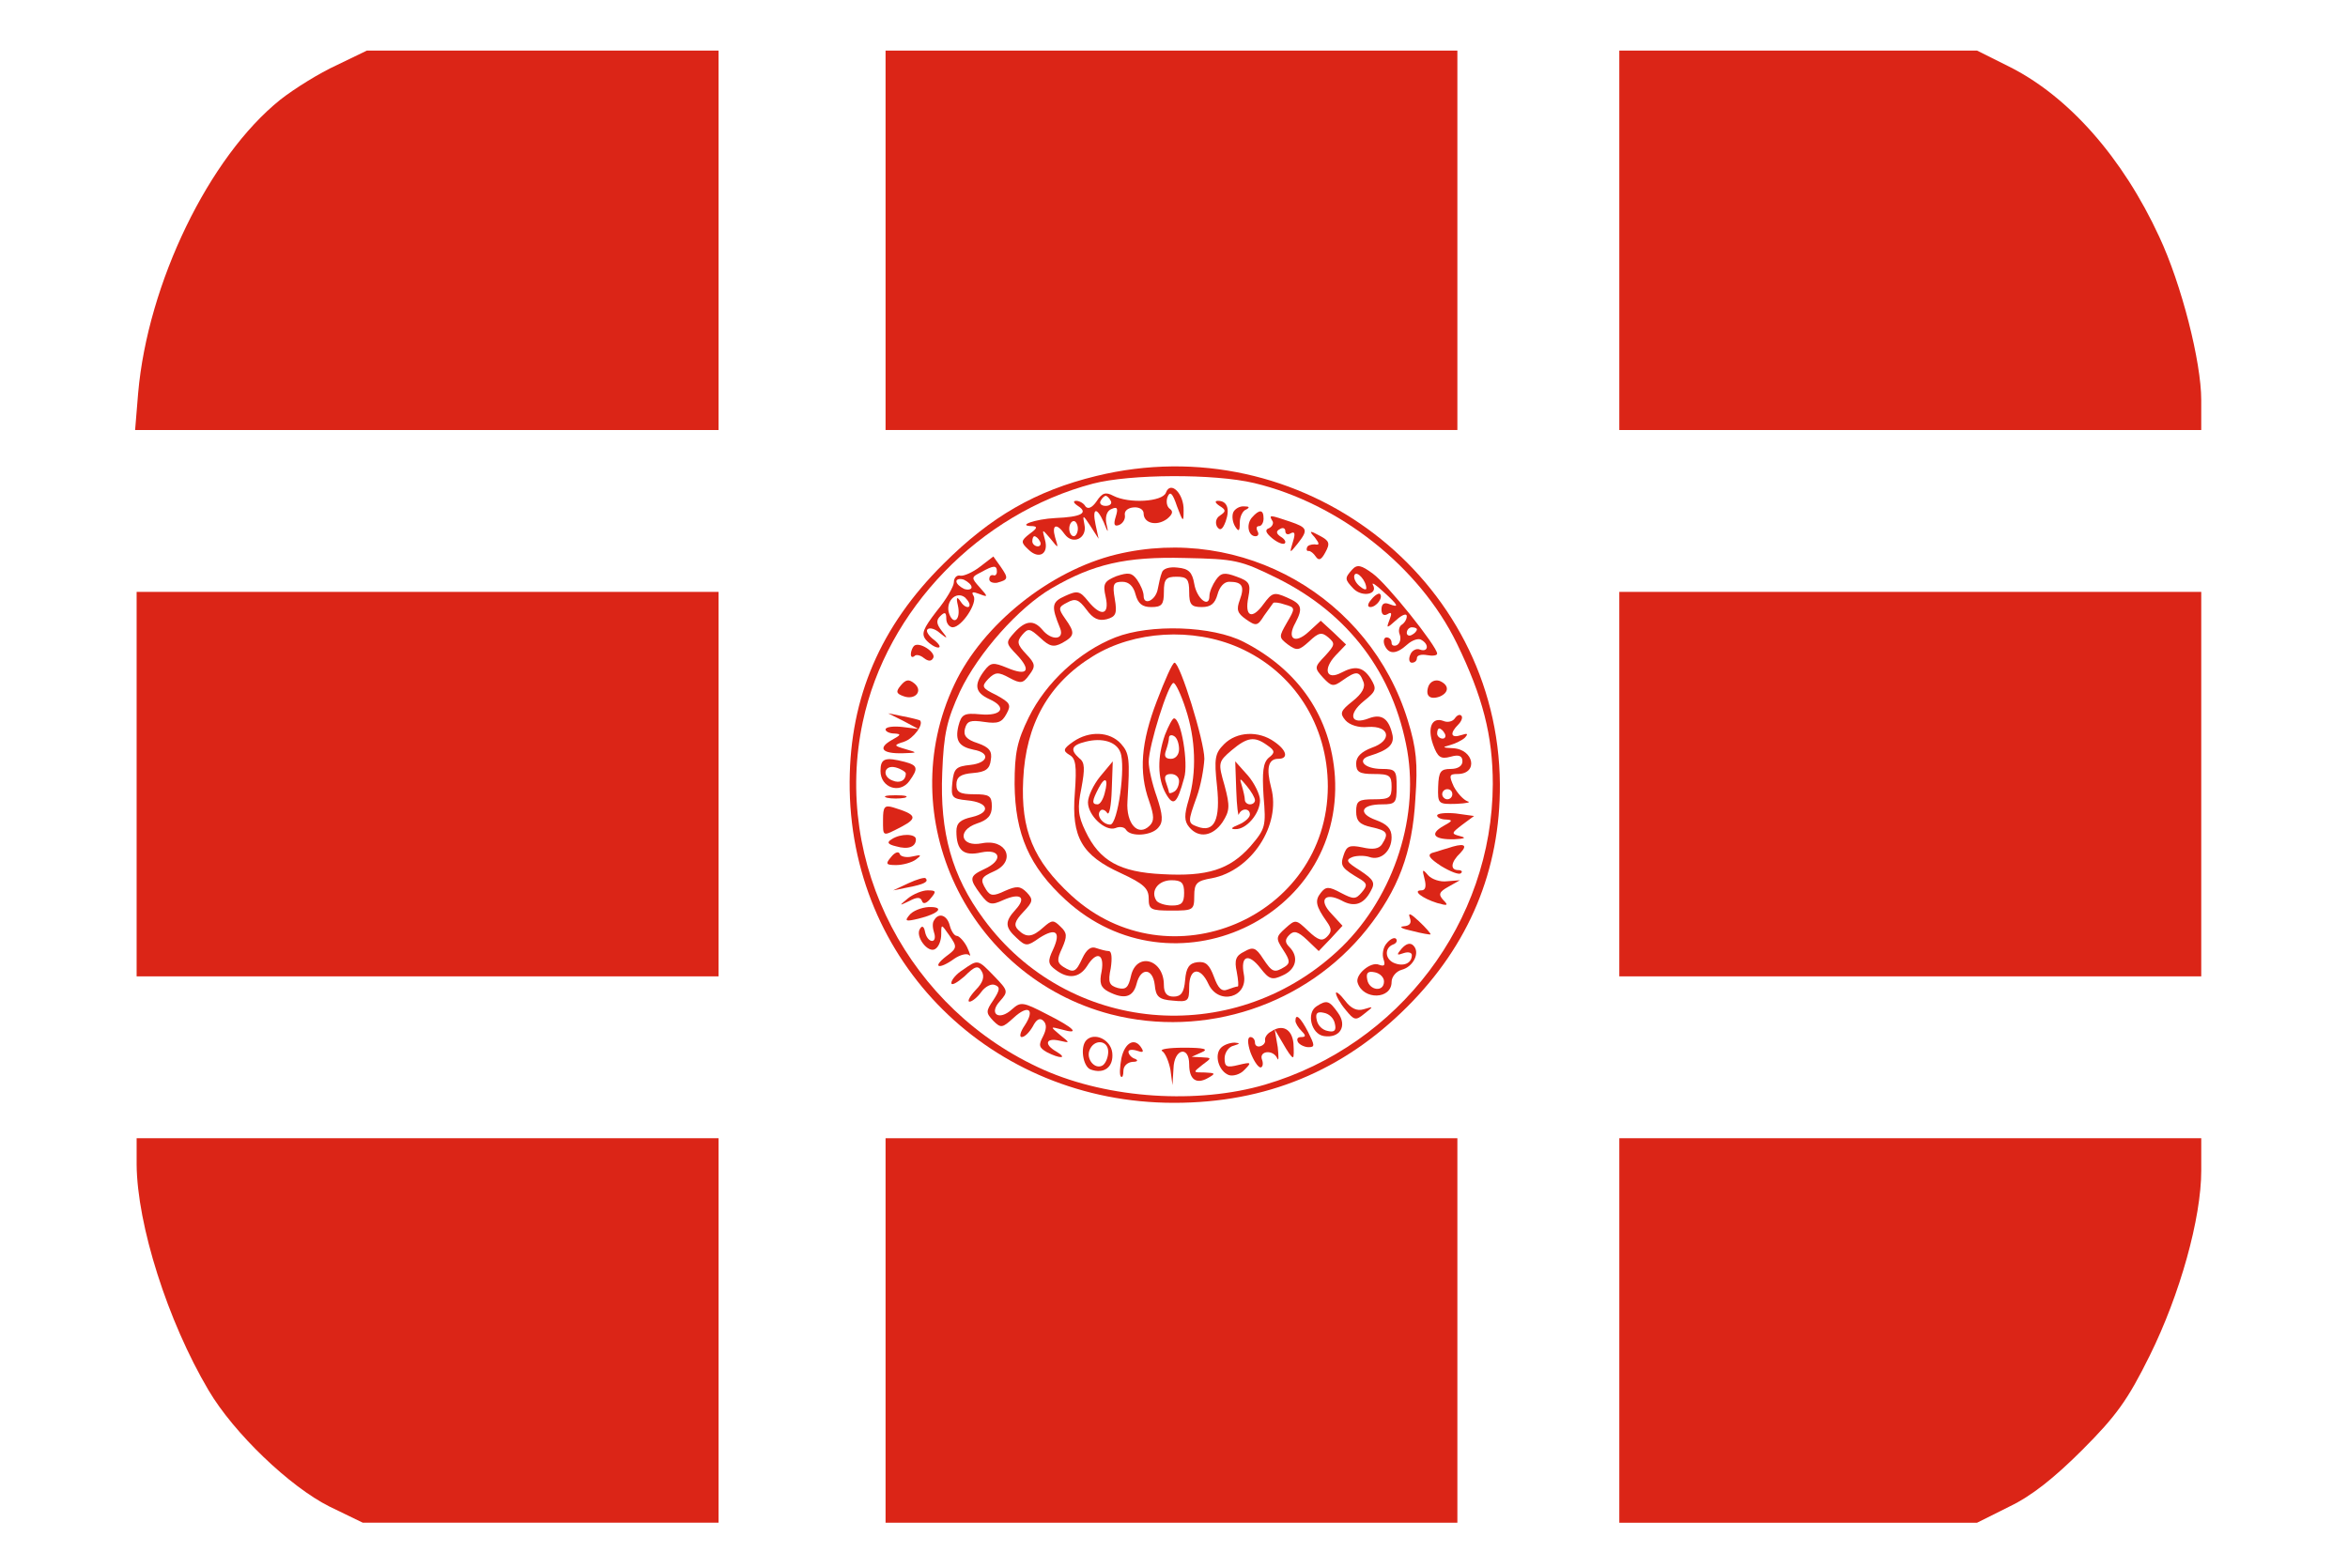 <svg version="1.0" xmlns="http://www.w3.org/2000/svg" width="464pt" height="310pt" viewBox="0 0 464 310" preserveAspectRatio="xMidYMid meet">

<g transform="translate(0,310) scale(0.1,-0.1)" fill="#db2517" stroke="none">
<path d="M665 2971 c-33 -15 -83 -46 -111 -68 -141 -113 -262 -363 -281 -580 l-6 -73 577 0 576 0 0 375 0 375 -347 0 -348 0 -60 -29z" fill="#db2517"/>
<path d="M1750 2625 l0 -375 565 0 565 0 0 375 0 375 -565 0 -565 0 0 -375z" fill="#db2517"/>
<path d="M3200 2625 l0 -375 575 0 575 0 0 59 c0 76 -39 229 -83 323 -72 156 -179 278 -298 337 l-62 31 -354 0 -353 0 0 -375z" fill="#db2517"/>
<path d="M2166 2159 c-119 -29 -208 -80 -302 -174 -124 -123 -184 -263 -185 -430 -2 -356 280 -635 641 -635 182 0 334 63 461 190 122 122 184 270 183 440 -3 409 -394 708 -798 609z m313 -14 c167 -40 326 -165 400 -317 51 -105 71 -182 71 -278 -1 -272 -185 -516 -450 -594 -133 -39 -308 -28 -437 29 -266 118 -418 408 -358 688 47 222 231 412 455 471 73 19 239 20 319 1z" fill="#db2517"/>
<path d="M2304 2126 c-7 -18 -73 -22 -104 -6 -15 8 -22 6 -33 -11 -9 -13 -17 -16 -22 -10 -3 6 -12 11 -18 11 -7 0 -6 -4 3 -10 22 -14 6 -22 -44 -24 -41 -2 -79 -16 -45 -16 10 -1 8 -5 -6 -15 -18 -14 -18 -17 -3 -31 21 -21 41 -9 33 19 -6 22 -6 22 11 2 16 -20 16 -20 9 3 -7 25 3 29 19 6 16 -22 45 -8 39 19 -4 20 -3 20 12 -3 l16 -25 -6 28 c-7 33 2 36 16 5 9 -23 10 -23 5 -1 -2 13 2 24 11 27 11 5 13 1 8 -15 -5 -16 -3 -20 6 -17 8 3 13 12 12 19 -2 9 6 15 17 16 11 1 20 -4 20 -12 0 -19 25 -26 46 -11 11 9 13 15 6 20 -6 4 -8 14 -5 23 5 13 10 9 19 -18 12 -32 13 -32 13 -8 1 33 -26 60 -35 35z m-109 -16 c3 -5 -1 -10 -10 -10 -9 0 -13 5 -10 10 3 6 8 10 10 10 2 0 7 -4 10 -10z m-65 -55 c0 -8 -4 -15 -8 -15 -5 0 -9 7 -9 15 0 8 4 15 9 15 4 0 8 -7 8 -15z m-75 -25 c3 -5 1 -10 -4 -10 -6 0 -11 5 -11 10 0 6 2 10 4 10 3 0 8 -4 11 -10z" fill="#db2517"/>
<path d="M2410 2100 c13 -8 13 -11 1 -19 -8 -5 -10 -14 -6 -22 6 -9 11 -6 17 10 9 25 3 41 -15 41 -7 0 -6 -4 3 -10z" fill="#db2517"/>
<path d="M2437 2087 c-3 -8 -1 -20 4 -28 7 -11 9 -9 9 8 0 12 6 24 13 26 7 4 6 6 -4 6 -9 1 -19 -5 -22 -12z" fill="#db2517"/>
<path d="M2474 2077 c-12 -14 -7 -37 7 -37 6 0 7 5 4 10 -3 6 -2 10 3 10 5 0 9 7 9 15 0 18 -8 19 -23 2z" fill="#db2517"/>
<path d="M2514 2071 c4 -5 0 -12 -6 -15 -9 -3 -7 -9 6 -20 11 -9 22 -13 25 -10 3 3 -1 9 -8 13 -9 6 -10 11 -2 15 6 4 11 2 11 -4 0 -6 5 -8 11 -4 8 4 9 -1 4 -17 -7 -23 -7 -24 9 -4 22 28 20 32 -15 44 -39 13 -42 14 -35 2z" fill="#db2517"/>
<path d="M2598 2038 c10 -13 10 -16 0 -14 -7 0 -14 -2 -15 -6 -2 -5 0 -8 3 -7 4 0 10 -5 14 -11 6 -9 11 -7 19 8 10 18 8 23 -11 33 -20 11 -22 10 -10 -3z" fill="#db2517"/>
<path d="M2206 2004 c-131 -32 -264 -138 -320 -257 -124 -262 26 -578 309 -652 186 -48 386 18 506 168 62 78 90 151 96 258 5 70 2 100 -15 155 -75 244 -327 388 -576 328z m318 -47 c141 -70 230 -188 257 -341 24 -140 -32 -299 -139 -397 -209 -192 -532 -162 -698 64 -63 85 -87 172 -82 290 3 77 9 103 35 160 36 76 116 166 181 204 82 48 147 63 263 60 100 -2 110 -4 183 -40z" fill="#db2517"/>
<path d="M2296 1968 c-3 -7 -6 -22 -8 -32 -4 -23 -28 -34 -28 -14 0 8 -6 22 -13 32 -10 14 -17 15 -41 7 -24 -10 -27 -15 -21 -41 8 -36 -9 -40 -35 -8 -16 20 -21 21 -45 10 -27 -12 -28 -20 -10 -64 9 -23 -17 -25 -35 -3 -17 20 -33 19 -55 -5 -18 -20 -18 -21 5 -45 29 -31 20 -42 -20 -25 -27 11 -32 11 -45 -6 -21 -28 -18 -43 10 -56 36 -16 25 -34 -18 -30 -32 3 -37 0 -43 -23 -7 -29 1 -41 30 -47 34 -6 29 -26 -6 -30 -29 -3 -33 -7 -36 -35 -3 -29 -1 -32 29 -35 43 -4 48 -24 10 -33 -23 -5 -31 -12 -31 -28 0 -38 14 -50 49 -42 39 8 44 -16 6 -33 -30 -14 -30 -19 -7 -50 16 -21 21 -22 45 -11 34 15 46 5 24 -19 -22 -24 -21 -35 2 -56 18 -17 21 -17 45 0 33 21 43 12 27 -23 -11 -23 -10 -29 5 -40 25 -19 47 -16 62 7 19 31 35 25 29 -10 -5 -23 -2 -32 13 -40 31 -16 49 -12 56 15 8 33 32 32 36 -2 2 -23 8 -29 36 -31 30 -3 32 -1 32 27 0 38 22 41 38 6 20 -43 79 -27 70 19 -7 37 9 43 33 12 17 -22 23 -24 44 -14 27 12 32 37 13 56 -9 9 -9 15 0 24 9 9 17 7 35 -10 l23 -22 24 25 23 25 -22 24 c-26 27 -13 43 20 26 25 -14 44 -8 58 19 9 16 6 22 -21 40 -27 17 -30 21 -15 27 9 3 24 3 33 0 22 -8 44 11 44 39 0 17 -9 26 -31 34 -36 13 -30 31 12 31 27 0 29 3 29 35 0 32 -2 35 -29 35 -35 0 -51 18 -24 26 36 11 48 22 45 40 -7 33 -21 44 -47 34 -36 -14 -42 8 -10 34 25 20 26 24 14 44 -15 24 -31 27 -59 12 -29 -15 -36 7 -11 34 l21 22 -25 24 -25 23 -24 -22 c-27 -25 -44 -14 -26 18 15 29 13 37 -17 50 -25 11 -29 10 -46 -13 -23 -32 -38 -25 -30 14 5 26 2 31 -23 40 -24 9 -31 8 -41 -6 -7 -10 -13 -24 -13 -32 0 -25 -25 -6 -30 24 -4 23 -11 30 -33 32 -16 2 -29 -2 -31 -10z m54 -38 c0 -25 4 -30 25 -30 18 0 26 7 31 25 4 15 13 25 23 25 26 0 31 -9 21 -36 -7 -19 -5 -26 12 -38 20 -14 23 -14 36 7 9 12 17 24 18 25 1 2 12 1 23 -3 21 -6 21 -7 4 -36 -16 -28 -16 -29 2 -43 18 -13 22 -12 42 6 19 18 25 19 38 8 14 -12 13 -15 -6 -36 -22 -23 -22 -24 -4 -44 16 -17 20 -18 38 -5 27 19 33 19 41 -2 5 -11 -2 -24 -21 -39 -24 -19 -26 -24 -14 -38 8 -9 26 -15 44 -13 44 3 49 -27 8 -41 -21 -8 -31 -18 -31 -31 0 -17 6 -21 35 -21 31 0 35 -3 35 -25 0 -22 -4 -25 -35 -25 -30 0 -35 -3 -35 -24 0 -19 7 -26 30 -31 32 -7 35 -12 21 -34 -6 -9 -18 -11 -39 -6 -25 5 -31 3 -37 -16 -7 -21 -4 -25 35 -48 12 -8 12 -12 1 -25 -12 -14 -16 -14 -41 -1 -24 13 -30 13 -40 0 -12 -15 -10 -26 12 -57 10 -14 10 -20 0 -30 -9 -9 -17 -7 -37 12 -24 23 -25 23 -45 5 -19 -17 -19 -20 -4 -43 13 -20 14 -26 3 -33 -21 -13 -25 -11 -43 16 -14 22 -20 24 -37 14 -17 -8 -20 -17 -15 -40 3 -16 4 -29 2 -29 -3 0 -12 -3 -20 -6 -12 -5 -19 3 -27 25 -9 24 -16 31 -33 29 -16 -2 -22 -11 -24 -35 -2 -25 -8 -33 -23 -33 -13 0 -19 7 -19 23 0 51 -54 66 -65 18 -5 -23 -10 -28 -26 -24 -17 5 -20 11 -14 39 3 20 2 34 -4 34 -5 0 -16 3 -25 6 -10 4 -19 -3 -27 -20 -13 -28 -17 -30 -38 -17 -12 8 -13 14 -2 37 10 23 10 30 -3 42 -14 14 -17 14 -34 -1 -22 -20 -34 -21 -50 -5 -9 9 -7 17 10 35 20 21 20 25 7 39 -13 13 -20 13 -43 3 -23 -11 -29 -10 -37 2 -13 21 -11 25 16 37 44 20 24 65 -25 55 -41 -8 -50 25 -10 39 22 7 30 16 30 34 0 21 -5 24 -35 24 -28 0 -35 4 -35 19 0 15 8 21 33 23 25 2 33 8 35 26 3 17 -3 25 -26 33 -22 7 -29 15 -25 29 4 15 11 17 38 13 27 -4 35 -1 44 16 10 18 7 22 -20 37 -29 14 -30 17 -16 32 14 14 20 14 42 2 22 -12 27 -11 39 6 13 17 12 22 -6 41 -18 19 -19 25 -8 38 12 14 15 13 36 -6 18 -17 26 -19 43 -10 25 14 26 20 6 48 -14 20 -14 23 4 32 16 9 23 6 38 -14 13 -18 24 -23 40 -19 18 5 21 11 16 40 -5 29 -3 34 15 34 13 0 22 -9 26 -25 5 -18 13 -25 31 -25 21 0 25 5 25 30 0 25 4 30 25 30 21 0 25 -5 25 -30z" fill="#db2517"/>
<path d="M2204 1840 c-71 -28 -137 -89 -171 -158 -23 -47 -28 -70 -28 -132 1 -99 29 -163 101 -229 211 -193 549 -37 532 244 -8 117 -71 210 -180 266 -62 32 -185 36 -254 9z m244 -20 c109 -48 176 -153 176 -275 -1 -259 -314 -392 -507 -215 -75 69 -100 129 -95 229 5 109 50 190 138 244 81 50 197 57 288 17z" fill="#db2517"/>
<path d="M2286 1714 c-31 -81 -36 -140 -15 -198 10 -29 10 -39 1 -48 -23 -23 -47 4 -44 48 5 84 4 95 -13 114 -22 24 -62 26 -94 4 -20 -14 -21 -18 -8 -26 13 -7 15 -21 11 -76 -7 -87 14 -123 91 -158 45 -21 55 -30 55 -50 0 -22 4 -24 45 -24 43 0 45 1 45 29 0 25 5 30 35 35 78 15 137 105 117 179 -10 38 -6 57 14 57 21 0 17 17 -8 34 -31 22 -74 20 -99 -5 -18 -18 -20 -28 -14 -83 7 -66 -5 -93 -39 -80 -19 7 -19 9 -1 59 8 22 14 56 15 75 0 35 -48 190 -59 190 -4 0 -19 -34 -35 -76z m57 -15 c20 -60 22 -126 6 -180 -9 -30 -9 -42 1 -54 19 -23 47 -18 66 10 14 22 15 31 4 72 -13 45 -13 47 14 70 31 26 45 28 70 10 16 -11 16 -15 3 -25 -11 -10 -13 -28 -10 -76 5 -59 4 -64 -26 -99 -41 -46 -85 -60 -174 -55 -84 4 -124 26 -152 85 -15 31 -16 46 -8 85 7 38 7 51 -4 59 -19 17 -16 26 13 33 32 8 60 0 68 -21 11 -27 -5 -143 -20 -143 -15 0 -29 19 -19 28 3 3 9 1 13 -5 4 -6 8 14 9 46 l2 56 -25 -30 c-13 -16 -24 -39 -24 -51 0 -26 34 -58 54 -51 9 4 18 2 21 -3 9 -15 51 -12 64 4 10 11 9 25 -3 61 -9 25 -16 56 -16 69 0 32 39 156 49 156 4 0 15 -23 24 -51z m-160 -167 c-3 -12 -9 -22 -14 -22 -12 0 -11 7 2 32 13 25 20 19 12 -10z m157 -197 c0 -20 -5 -25 -24 -25 -14 0 -28 5 -31 10 -12 19 4 40 30 40 20 0 25 -5 25 -25z" fill="#db2517"/>
<path d="M2302 1647 c-15 -43 -15 -86 2 -116 15 -26 22 -20 36 31 9 29 -6 118 -20 118 -3 0 -11 -15 -18 -33z m28 -28 c0 -11 -7 -19 -16 -19 -11 0 -14 5 -10 16 3 9 6 20 6 25 0 6 5 7 10 4 6 -3 10 -15 10 -26z m0 -63 c0 -8 -4 -18 -10 -21 -5 -3 -10 -4 -10 -1 0 2 -3 11 -6 20 -4 11 -1 16 10 16 9 0 16 -6 16 -14z" fill="#db2517"/>
<path d="M2443 1538 c1 -32 4 -53 5 -48 5 13 22 13 22 0 0 -6 -10 -15 -22 -20 -15 -6 -17 -9 -7 -9 22 -1 49 31 49 57 0 11 -11 34 -24 49 l-25 28 2 -57z m37 -20 c0 -4 -4 -8 -10 -8 -5 0 -10 4 -10 9 0 5 -3 18 -6 28 -5 16 -4 16 10 -1 9 -11 16 -23 16 -28z" fill="#db2517"/>
<path d="M1937 1980 c-14 -11 -32 -19 -39 -18 -7 2 -13 -4 -13 -13 0 -8 -15 -34 -34 -57 -27 -35 -31 -45 -21 -57 7 -8 18 -15 24 -15 6 0 2 7 -8 15 -11 8 -17 18 -13 21 4 4 15 1 24 -7 16 -13 17 -12 4 4 -11 14 -11 21 -3 29 9 9 12 8 12 -5 0 -9 6 -17 13 -17 18 1 49 48 41 62 -5 8 -2 9 11 4 18 -7 18 -6 1 13 -17 19 -17 20 3 30 25 14 31 14 31 1 0 -5 -3 -9 -7 -7 -5 1 -8 -2 -8 -8 0 -5 6 -8 15 -7 23 6 23 9 8 31 l-15 21 -26 -20z m-17 -41 c0 -4 -7 -6 -15 -3 -8 4 -15 10 -15 15 0 4 7 6 15 3 8 -4 15 -10 15 -15z m-5 -38 c-3 -3 -11 1 -16 9 -8 12 -10 10 -6 -7 6 -27 -8 -40 -17 -17 -9 24 13 47 31 33 7 -7 11 -14 8 -18z" fill="#db2517"/>
<path d="M2672 1974 c-15 -17 -15 -19 3 -38 17 -17 49 -11 38 8 -3 6 6 0 20 -13 31 -28 33 -33 12 -25 -10 4 -15 0 -15 -11 0 -10 5 -13 12 -9 8 5 9 2 4 -11 -7 -18 -6 -18 14 0 11 10 20 13 20 7 0 -6 -4 -13 -10 -17 -5 -3 -7 -12 -4 -19 3 -8 1 -17 -5 -21 -6 -3 -11 -1 -11 4 0 6 -4 11 -10 11 -5 0 -7 -7 -4 -15 8 -19 23 -19 45 1 10 9 23 13 28 9 16 -9 13 -25 -3 -19 -7 3 -16 -2 -19 -10 -4 -9 -2 -16 3 -16 6 0 10 4 10 9 0 6 9 8 20 6 11 -2 20 -1 20 3 0 14 -99 138 -127 158 -23 17 -31 19 -41 8z m28 -37 c0 -4 -6 -2 -14 5 -8 7 -12 17 -9 22 5 8 23 -12 23 -27z m100 -81 c0 -3 -4 -8 -10 -11 -5 -3 -10 -1 -10 4 0 6 5 11 10 11 6 0 10 -2 10 -4z" fill="#db2517"/>
<path d="M2710 1915 c-8 -9 -8 -15 -2 -15 12 0 26 19 19 26 -2 2 -10 -2 -17 -11z" fill="#db2517"/>
<path d="M1806 1823 c-3 -3 -6 -11 -6 -16 0 -6 3 -7 7 -4 3 4 12 2 19 -4 8 -6 14 -7 18 0 7 11 -28 34 -38 24z" fill="#db2517"/>
<path d="M1780 1745 c-10 -12 -9 -16 5 -21 23 -9 40 10 22 25 -11 9 -17 8 -27 -4z" fill="#db2517"/>
<path d="M2823 1744 c-7 -19 2 -28 22 -21 19 8 19 23 0 31 -9 3 -18 -1 -22 -10z" fill="#db2517"/>
<path d="M1785 1675 l30 -16 -32 4 c-18 2 -33 0 -33 -5 0 -4 8 -8 18 -8 14 -1 12 -3 -6 -13 -28 -16 -19 -27 22 -26 30 1 30 1 6 8 -24 7 -25 8 -3 15 18 6 39 34 31 42 -2 1 -17 5 -33 8 l-30 6 30 -15z" fill="#db2517"/>
<path d="M2875 1680 c-4 -6 -14 -9 -23 -5 -22 8 -32 -13 -20 -47 9 -25 15 -29 34 -24 17 5 24 2 24 -9 0 -9 -9 -15 -23 -15 -20 0 -24 -5 -25 -35 -1 -34 0 -35 36 -34 20 1 30 3 22 5 -8 3 -20 16 -27 29 -10 22 -9 25 7 25 42 0 33 49 -9 51 -20 1 -22 2 -6 6 11 3 25 10 30 15 7 8 5 9 -7 5 -21 -7 -24 3 -6 21 6 6 9 14 6 17 -3 4 -9 1 -13 -5z m-20 -30 c3 -5 1 -10 -4 -10 -6 0 -11 5 -11 10 0 6 2 10 4 10 3 0 8 -4 11 -10z m15 -120 c0 -5 -4 -10 -10 -10 -5 0 -10 5 -10 10 0 6 5 10 10 10 6 0 10 -4 10 -10z" fill="#db2517"/>
<path d="M1740 1576 c0 -33 38 -46 57 -20 18 25 17 31 -9 38 -39 10 -48 7 -48 -18z m50 -5 c0 -14 -12 -20 -26 -14 -22 8 -17 32 6 26 11 -3 20 -9 20 -12z" fill="#db2517"/>
<path d="M1753 1523 c9 -2 25 -2 35 0 9 3 1 5 -18 5 -19 0 -27 -2 -17 -5z" fill="#db2517"/>
<path d="M1745 1480 c0 -35 -2 -34 37 -14 32 17 29 24 -17 38 -17 5 -20 1 -20 -24z" fill="#db2517"/>
<path d="M2840 1488 c0 -4 8 -8 18 -8 14 -1 12 -3 -6 -13 -28 -16 -18 -27 22 -26 21 1 24 3 12 6 -19 5 -18 6 4 23 l23 17 -36 5 c-21 2 -37 0 -37 -4z" fill="#db2517"/>
<path d="M1762 1441 c-10 -6 -8 -10 9 -14 24 -7 39 -1 39 14 0 11 -30 12 -48 0z" fill="#db2517"/>
<path d="M2860 1423 c-8 -2 -22 -7 -30 -9 -10 -4 -5 -11 18 -26 18 -11 36 -18 39 -14 4 3 1 6 -5 6 -17 0 -15 16 4 34 16 17 6 20 -26 9z" fill="#db2517"/>
<path d="M1761 1406 c-12 -14 -10 -16 10 -16 13 0 31 5 39 11 12 9 11 10 -7 6 -12 -3 -24 0 -25 5 -2 6 -10 3 -17 -6z" fill="#db2517"/>
<path d="M2815 1363 c4 -15 2 -23 -6 -23 -19 0 2 -16 31 -25 21 -6 23 -5 12 6 -10 11 -8 16 10 26 l23 13 -25 -2 c-14 -2 -31 4 -38 12 -11 13 -12 12 -7 -7z" fill="#db2517"/>
<path d="M1795 1354 l-30 -14 30 6 c31 6 41 11 34 18 -2 2 -17 -2 -34 -10z" fill="#db2517"/>
<path d="M1794 1324 c-18 -15 -18 -15 3 -5 15 8 22 8 25 0 2 -7 9 -5 17 5 12 14 11 16 -6 16 -10 0 -28 -7 -39 -16z" fill="#db2517"/>
<path d="M1797 1291 c-10 -12 -7 -13 18 -7 41 10 53 24 20 23 -15 -1 -32 -8 -38 -16z" fill="#db2517"/>
<path d="M2786 1286 c4 -11 0 -16 -12 -17 -11 -1 -3 -5 16 -9 19 -5 36 -8 37 -7 1 1 -9 13 -23 26 -16 15 -22 18 -18 7z" fill="#db2517"/>
<path d="M1846 1281 c-4 -5 -3 -16 0 -25 3 -9 1 -16 -4 -16 -6 0 -12 8 -14 18 -2 11 -6 13 -10 6 -10 -15 16 -49 30 -40 7 4 12 17 12 29 0 21 0 21 16 -2 16 -23 16 -25 -7 -42 -28 -22 -13 -26 17 -4 12 8 25 11 29 7 4 -4 2 3 -4 16 -6 12 -16 22 -20 22 -5 0 -11 9 -14 20 -5 21 -22 27 -31 11z" fill="#db2517"/>
<path d="M2740 1235 c-7 -8 -9 -22 -6 -31 4 -12 2 -15 -9 -11 -16 7 -48 -20 -42 -36 11 -34 67 -33 67 2 0 10 9 21 20 24 23 6 37 34 23 48 -6 6 -14 4 -23 -6 -11 -13 -10 -14 4 -9 9 3 16 1 16 -4 0 -16 -16 -23 -34 -16 -19 7 -21 30 -3 37 6 2 9 7 6 11 -3 4 -12 0 -19 -9z m-5 -75 c0 -22 -29 -18 -33 3 -3 14 1 18 15 15 10 -2 18 -10 18 -18z" fill="#db2517"/>
<path d="M1903 1183 c-13 -8 -23 -20 -23 -26 0 -6 11 0 26 13 21 21 27 22 34 10 6 -10 3 -22 -12 -37 -12 -13 -17 -23 -12 -23 5 0 16 9 23 19 8 11 20 17 27 14 11 -4 10 -10 -3 -30 -15 -22 -15 -25 0 -41 15 -15 18 -14 40 6 29 27 43 17 22 -15 -9 -13 -11 -23 -6 -23 6 0 15 9 22 21 7 14 14 18 21 11 7 -7 6 -17 -1 -31 -9 -17 -8 -22 8 -31 25 -13 42 -13 19 1 -25 14 -22 28 5 22 22 -5 22 -5 2 11 -20 17 -20 17 3 11 38 -11 25 3 -29 30 -48 25 -52 25 -69 10 -26 -24 -47 -9 -24 16 17 19 16 21 -11 49 -33 34 -32 34 -62 13z" fill="#db2517"/>
<path d="M2640 1137 c0 -5 8 -20 19 -33 17 -21 20 -22 37 -8 19 15 19 15 -1 9 -13 -4 -25 1 -37 17 -10 13 -18 19 -18 15z" fill="#db2517"/>
<path d="M2602 1111 c-21 -13 -11 -55 14 -59 32 -5 47 20 28 46 -17 24 -22 26 -42 13z m36 -35 c3 -13 -1 -17 -14 -14 -11 2 -20 11 -22 22 -3 13 1 17 14 14 11 -2 20 -11 22 -22z" fill="#db2517"/>
<path d="M2560 1082 c0 -4 5 -13 12 -20 9 -9 9 -12 -1 -12 -7 0 -9 -4 -6 -10 3 -5 13 -10 21 -10 13 0 12 4 -1 30 -15 29 -25 38 -25 22z" fill="#db2517"/>
<path d="M2512 1061 c-8 -4 -13 -12 -12 -17 1 -5 -3 -10 -9 -12 -6 -2 -11 1 -11 7 0 6 -4 11 -9 11 -6 0 -6 -12 0 -30 6 -16 15 -30 20 -30 4 0 6 7 3 15 -7 18 22 21 30 3 3 -7 3 3 1 22 l-6 35 16 -27 c9 -16 17 -28 20 -28 2 0 2 12 1 28 -3 28 -22 38 -44 23z" fill="#db2517"/>
<path d="M2147 1044 c-13 -13 -7 -52 8 -58 27 -10 46 5 43 33 -3 26 -35 41 -51 25z m43 -23 c0 -11 -5 -23 -11 -27 -15 -9 -33 12 -26 30 9 23 37 20 37 -3z" fill="#db2517"/>
<path d="M2216 1008 c-3 -17 -4 -33 -1 -36 3 -3 5 2 5 11 0 10 8 17 18 18 10 0 12 3 5 6 -7 2 -13 9 -13 14 0 4 7 5 17 2 11 -4 14 -3 9 5 -13 22 -33 12 -40 -20z" fill="#db2517"/>
<path d="M2413 1029 c-14 -14 -5 -46 15 -54 8 -3 23 1 31 10 15 15 14 16 -11 10 -24 -6 -28 -4 -28 13 0 11 8 23 18 25 13 4 13 5 2 6 -9 0 -21 -4 -27 -10z" fill="#db2517"/>
<path d="M2297 1022 c6 -4 13 -21 16 -37 l4 -30 2 33 c1 39 31 46 31 8 0 -30 14 -40 37 -27 16 9 15 10 -6 11 -24 0 -24 0 -5 15 19 14 19 14 -1 15 l-20 1 20 9 c14 6 5 9 -35 9 -30 0 -50 -3 -43 -7z" fill="#db2517"/>
<path d="M270 1550 l0 -380 575 0 575 0 0 380 0 380 -575 0 -575 0 0 -380z" fill="#db2517"/>
<path d="M3200 1550 l0 -380 575 0 575 0 0 380 0 380 -575 0 -575 0 0 -380z" fill="#db2517"/>
<path d="M270 798 c1 -119 61 -309 142 -446 50 -85 161 -191 239 -230 l66 -32 352 0 351 0 0 380 0 380 -575 0 -575 0 0 -52z" fill="#db2517"/>
<path d="M1750 470 l0 -380 565 0 565 0 0 380 0 380 -565 0 -565 0 0 -380z" fill="#db2517"/>
<path d="M3200 470 l0 -380 353 0 354 0 64 32 c44 21 89 57 144 112 67 67 90 99 133 186 60 121 102 272 102 366 l0 64 -575 0 -575 0 0 -380z" fill="#db2517"/>
</g>
</svg>